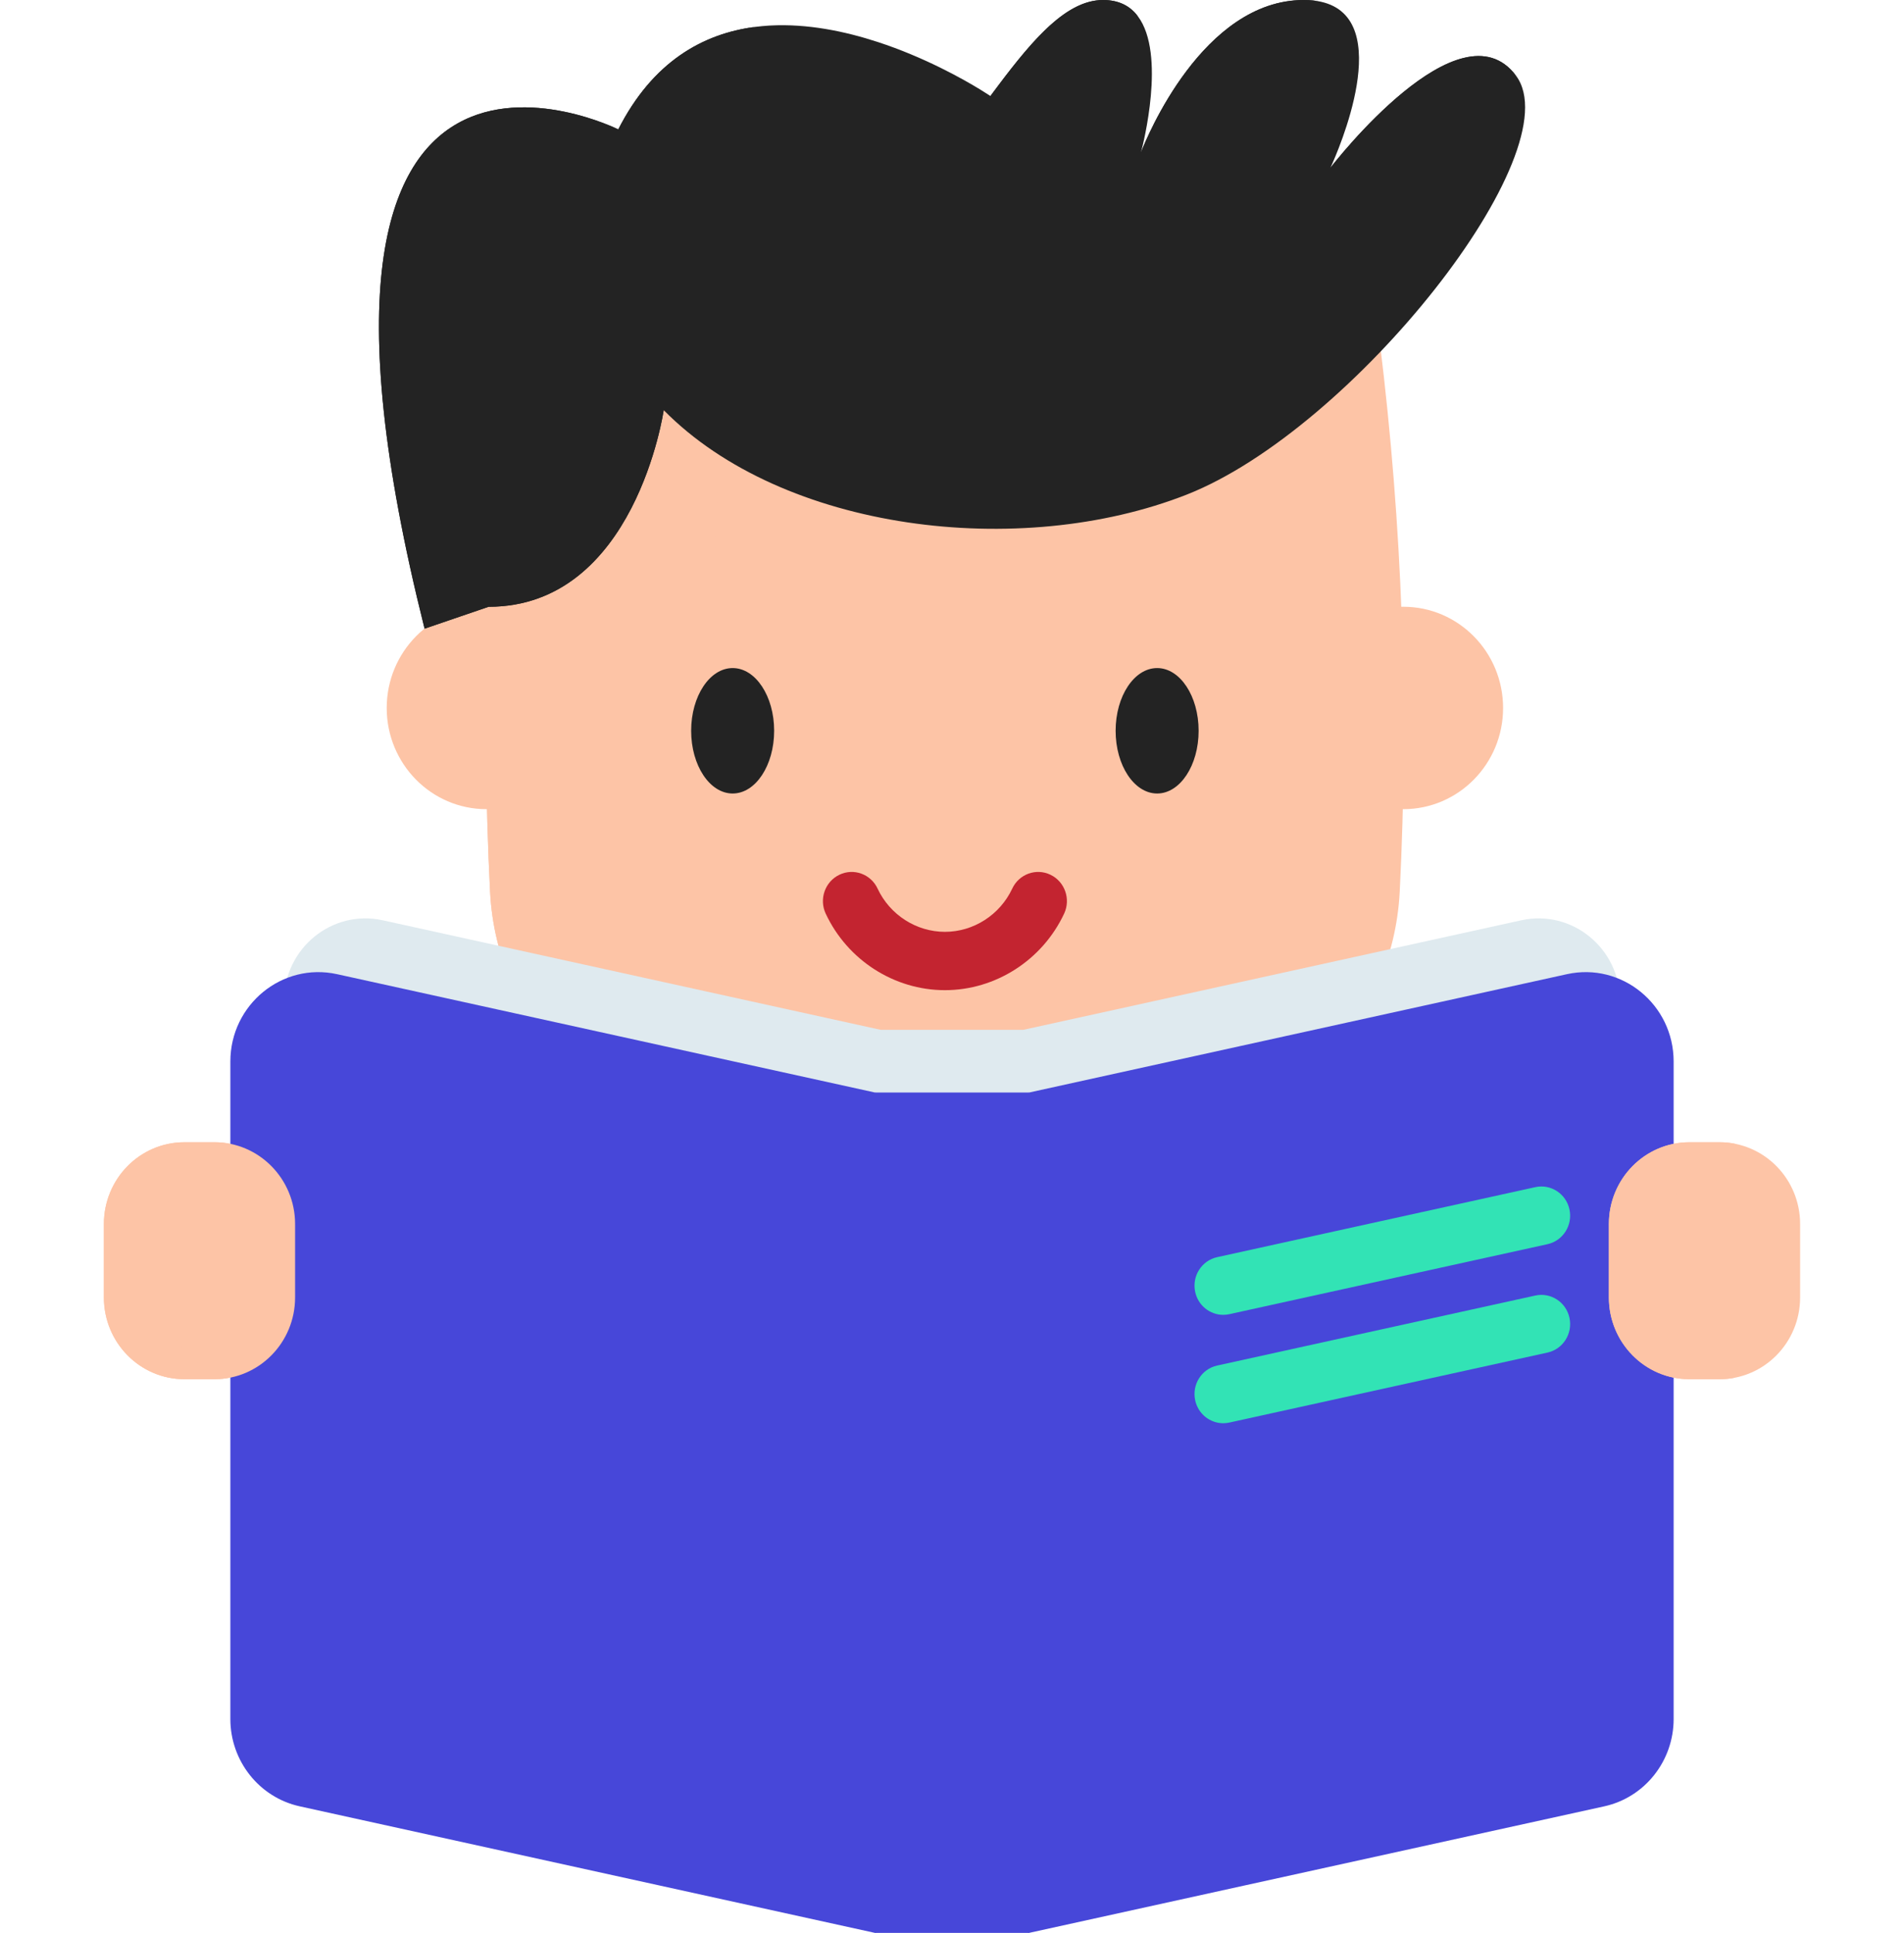 <svg width="66" height="67" viewBox="0 0 66 67" fill="none" xmlns="http://www.w3.org/2000/svg">
<g clip-path="url(#clip0_45_607)">
<path d="M48.626 28.048H48.648C50.556 28.048 52.103 26.477 52.103 24.541C52.103 22.604 50.556 21.032 48.648 21.032C48.623 21.032 48.598 21.032 48.573 21.033H16.935C16.91 21.032 16.885 21.032 16.86 21.032C14.952 21.032 13.405 22.603 13.405 24.541C13.405 26.477 14.952 28.048 16.86 28.048H16.883" fill="#FDC4A6"/>
<path d="M47.831 11.873C37.779 10.884 27.728 10.884 17.677 11.873C16.897 18.217 16.667 24.561 16.988 30.905C17.221 35.523 20.861 39.2 25.412 39.418C30.306 39.652 35.201 39.652 40.096 39.418C44.646 39.2 48.286 35.524 48.52 30.905C48.84 24.561 48.611 18.217 47.831 11.873Z" fill="#FDC4A6"/>
<path d="M17.678 11.872C22.703 11.377 27.729 11.13 32.755 11.13C30.21 11.13 27.666 11.38 25.121 11.879C24.725 18.285 24.61 24.69 24.772 31.094C24.878 35.309 26.396 38.746 28.387 39.53C27.396 39.503 26.403 39.465 25.412 39.417C20.863 39.2 17.222 35.524 16.988 30.905C16.669 24.561 16.898 18.216 17.678 11.872Z" fill="#FDC4A6"/>
<path d="M32.754 34.322C30.997 34.322 29.375 33.28 28.622 31.669C28.386 31.164 28.598 30.561 29.095 30.322C29.592 30.082 30.186 30.297 30.421 30.802C30.847 31.712 31.763 32.3 32.755 32.3C33.746 32.3 34.662 31.712 35.088 30.802C35.324 30.297 35.917 30.082 36.414 30.322C36.911 30.561 37.123 31.164 36.887 31.669C36.133 33.28 34.511 34.322 32.754 34.322Z" fill="#C32430"/>
<path d="M25.397 27.505C26.191 27.505 26.835 26.532 26.835 25.331C26.835 24.13 26.191 23.157 25.397 23.157C24.602 23.157 23.958 24.13 23.958 25.331C23.958 26.532 24.602 27.505 25.397 27.505Z" fill="#232323"/>
<path d="M40.111 27.505C40.905 27.505 41.549 26.532 41.549 25.331C41.549 24.13 40.905 23.157 40.111 23.157C39.316 23.157 38.672 24.13 38.672 25.331C38.672 26.532 39.316 27.505 40.111 27.505Z" fill="#232323"/>
<path d="M41.127 17.148C35.349 19.414 27.143 18.415 23.007 14.217C23.007 14.217 22.025 21.033 16.937 21.033L14.718 21.791C8.792 -1.824 21.432 4.486 21.432 4.486C22.625 2.138 24.363 1.166 26.18 0.932C26.34 0.912 26.5 0.897 26.66 0.887C26.673 0.887 26.686 0.886 26.699 0.885C27.978 0.816 29.273 1.079 30.424 1.455C30.825 1.586 31.209 1.73 31.568 1.88C33.014 2.48 34.067 3.154 34.288 3.299C34.317 3.319 34.332 3.329 34.332 3.329C35.633 1.581 36.873 0 38.238 0C38.797 0 39.184 0.217 39.444 0.565C40.428 1.875 39.619 5.024 39.554 5.272L39.551 5.283C39.552 5.281 39.553 5.277 39.555 5.272L39.562 5.254C39.737 4.807 41.691 0 45.196 0C45.417 0 45.616 0.021 45.792 0.061C48.405 0.647 46.36 5.287 46.135 5.778L46.129 5.792C46.123 5.804 46.119 5.813 46.117 5.817C46.229 5.672 50.604 0.033 52.549 2.62C52.55 2.622 52.55 2.622 52.551 2.623C54.512 5.248 46.901 14.884 41.127 17.148Z" fill="#232323"/>
<path d="M52.548 2.62H52.547C51.564 1.623 48.158 6.33 46.113 5.82L46.128 5.792C46.122 5.804 46.118 5.813 46.116 5.817C46.228 5.672 50.603 0.033 52.548 2.62Z" fill="#232323"/>
<path d="M45.792 0.061C44.315 -0.279 42.946 2.574 42.173 4.6C41.798 5.58 40.64 5.973 39.76 5.42L39.549 5.287L39.551 5.283L39.554 5.272H39.555L39.562 5.253C39.736 4.807 41.691 0 45.196 0C45.417 0 45.615 0.021 45.792 0.061Z" fill="#232323"/>
<path d="M26.179 0.932C21.952 1.688 20.355 11.525 23.006 14.217C23.006 14.217 22.024 21.033 16.936 21.033L14.717 21.791C8.791 -1.824 21.431 4.486 21.431 4.486C22.624 2.138 24.363 1.166 26.179 0.932Z" fill="#232323"/>
<path d="M39.443 0.565C37.957 -0.943 36.967 6.791 33.623 8.029C30.279 9.268 29.966 7.684 29.966 7.684V7.683C31.612 7.065 33.002 5.111 34.33 3.328C34.331 3.329 34.331 3.329 34.331 3.329C34.371 3.274 34.411 3.219 34.452 3.165C34.502 3.096 34.555 3.027 34.606 2.959C35.808 1.365 36.969 0 38.236 0C38.796 0 39.183 0.217 39.443 0.565Z" fill="#232323"/>
<path d="M26.699 0.886C26.686 0.886 26.673 0.886 26.659 0.887C26.672 0.887 26.684 0.886 26.697 0.885L26.699 0.886Z" fill="#ECC32E"/>
<path d="M52.732 31.9L35.471 35.697L35.471 35.697V35.697H30.529V35.697L30.529 35.697L13.268 31.9C11.508 31.512 9.844 32.874 9.844 34.703V55.797C9.844 57.148 10.772 58.316 12.071 58.602L30.529 62.662L30.529 62.662V62.662H35.471V62.662L35.471 62.662L53.929 58.602C55.228 58.316 56.157 57.148 56.157 55.797V34.703C56.157 32.874 54.492 31.512 52.732 31.9Z" fill="#DFEAEF"/>
<path d="M58.015 36.796V59.584C58.015 61.043 57.012 62.305 55.609 62.613L35.669 67L33.096 65.347V39.593L35.669 37.871L54.315 33.768C56.217 33.349 58.015 34.821 58.015 36.796Z" fill="#4747D9"/>
<path d="M33.096 39.593V65.347L30.331 67L10.392 62.613C8.988 62.305 7.985 61.043 7.985 59.584V36.796C7.985 34.821 9.783 33.349 11.685 33.768L30.331 37.87L33.096 39.593Z" fill="#4747D9"/>
<path d="M30.331 67V37.87H35.669V67" fill="#4747D9"/>
<path d="M42.401 45.576C41.943 45.576 41.53 45.253 41.429 44.779C41.312 44.234 41.654 43.695 42.191 43.577L53.22 41.15C53.758 41.032 54.288 41.379 54.404 41.924C54.521 42.47 54.18 43.008 53.642 43.127L42.614 45.553C42.542 45.569 42.471 45.576 42.401 45.576Z" fill="#32E3B5"/>
<path d="M42.401 49.333C41.943 49.333 41.53 49.01 41.429 48.536C41.312 47.991 41.654 47.452 42.191 47.334L53.22 44.907C53.758 44.789 54.288 45.136 54.404 45.681C54.521 46.227 54.18 46.766 53.642 46.884L42.614 49.31C42.542 49.326 42.471 49.333 42.401 49.333Z" fill="#32E3B5"/>
<path d="M7.437 47.807H6.393C4.851 47.807 3.601 46.538 3.601 44.973V42.428C3.601 40.863 4.851 39.594 6.393 39.594H7.437C8.979 39.594 10.229 40.863 10.229 42.428V44.973C10.229 46.538 8.979 47.807 7.437 47.807Z" fill="#FDC4A6"/>
<path d="M7.974 47.753C7.801 47.79 7.62 47.807 7.437 47.807H6.392C4.85 47.807 3.601 46.537 3.601 44.972V42.428C3.601 40.862 4.85 39.593 6.392 39.593H7.437C7.62 39.593 7.801 39.611 7.974 39.647C6.689 39.901 5.72 41.049 5.72 42.428V44.972C5.72 46.351 6.689 47.5 7.974 47.753Z" fill="#FDC4A6"/>
<path d="M59.607 47.807H58.563C57.02 47.807 55.77 46.538 55.77 44.973V42.428C55.77 40.863 57.021 39.594 58.563 39.594H59.607C61.149 39.594 62.399 40.863 62.399 42.428V44.973C62.399 46.538 61.149 47.807 59.607 47.807Z" fill="#FDC4A6"/>
<path d="M60.144 47.753C59.971 47.79 59.79 47.807 59.607 47.807H58.562C57.02 47.807 55.77 46.537 55.77 44.972V42.428C55.77 40.862 57.02 39.593 58.562 39.593H59.607C59.79 39.593 59.971 39.611 60.144 39.647C58.859 39.901 57.89 41.049 57.89 42.428V44.972C57.89 46.351 58.859 47.5 60.144 47.753Z" fill="#FDC4A6"/>
</g>
<defs>
<clipPath id="clip0_45_607">
<rect width="66" height="67" fill="white"/>
</clipPath>
</defs>
</svg>
